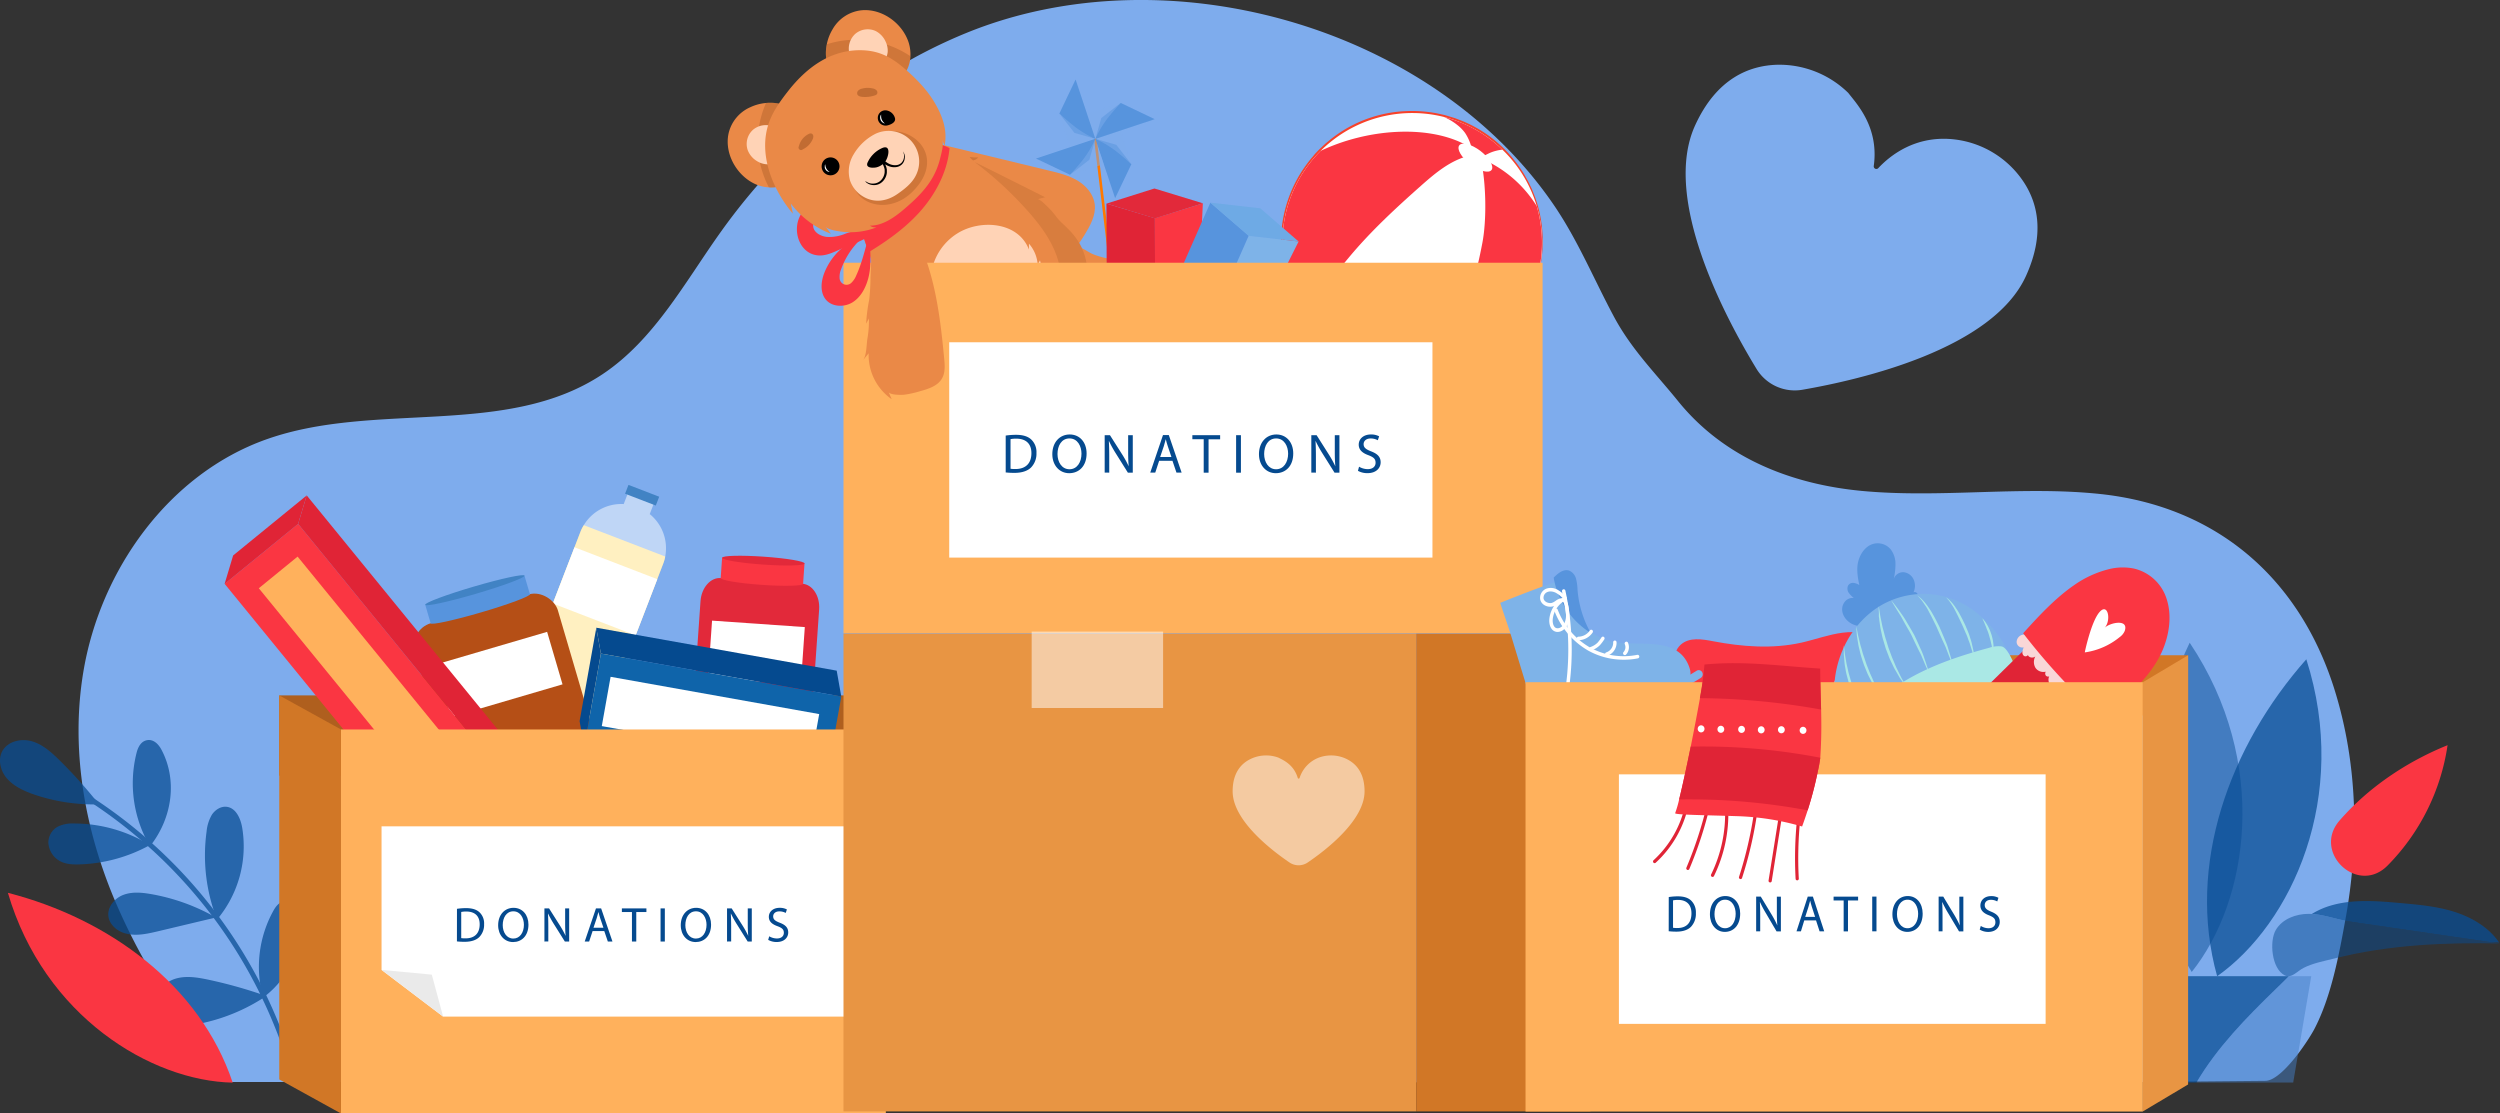 <svg xmlns="http://www.w3.org/2000/svg" xmlns:xlink="http://www.w3.org/1999/xlink" width="1080" height="481.03" viewBox="0 0 1080 481.03"><rect x="0" y="0" width="1080" height="481.03" fill="#333333" stroke="none"/><defs><filter id="luminosity-noclip" x="572.35" y="-5443.96" width="22.6" height="32766" filterUnits="userSpaceOnUse" color-interpolation-filters="sRGB"><feFlood flood-color="#fff" result="bg"/><feBlend in="SourceGraphic" in2="bg"/></filter><mask id="mask" x="572.35" y="-5443.96" width="22.6" height="32766" maskUnits="userSpaceOnUse"><g filter="url(#luminosity-noclip)"/></mask><linearGradient id="linear-gradient" x1="4581.72" y1="-202.28" x2="4576.69" y2="-168.91" gradientTransform="matrix(-0.97, 0.22, 0.22, 0.97, 5087.5, -763.39)" gradientUnits="userSpaceOnUse"><stop offset="0" stop-color="#fff"/><stop offset="1"/></linearGradient><filter id="luminosity-noclip-2" x="572.35" y="59" width="22.6" height="33.84" filterUnits="userSpaceOnUse" color-interpolation-filters="sRGB"><feFlood flood-color="#fff" result="bg"/><feBlend in="SourceGraphic" in2="bg"/></filter><mask id="mask-2" x="572.35" y="59" width="22.6" height="33.84" maskUnits="userSpaceOnUse"><g mask="url(#mask)" filter="url(#luminosity-noclip-2)"><path d="M592.69 87.47A36.63 36.63.0 0 1 580.44 62c-.32-7-7.07.0-7.8 3.29a16.58 16.58.0 0 0 .63 8.37 30.54 30.54.0 0 0 14.27 17.72 10.32 10.32.0 0 0 4.05 1.44C596.51 93.21 595.25 89.72 592.69 87.47z" fill="url(#linear-gradient)" style="mix-blend-mode: multiply"/></g></mask><linearGradient id="linear-gradient-2" x1="4581.72" y1="-202.28" x2="4576.69" y2="-168.91" gradientTransform="matrix(-0.97, 0.22, 0.22, 0.97, 5087.5, -763.39)" gradientUnits="userSpaceOnUse"><stop offset="0" stop-color="#fff"/><stop offset="1" stop-color="#fff"/></linearGradient></defs><g id="Слой_2" data-name="Слой 2"><g id="war75_359676844"><g id="war75_359676844-2" data-name="war75_359676844"><g><path d="M985.74 463.12c-2.53 2.27-5 3.8-7.15 3.8l-78.89.74H876l-328.61-.11h-83.05l-365.75-.14c-5.23.0-23.93-32.39-27.1-37.31a270.64 270.64.0 0 1-22.18-41.82C36.43 357.48 30.48 323.39 36 290.29c7.31-44.14 37-85.59 79.16-100.52 46.9-16.6 103.66-.53 145.09-28.08 22.41-14.9 35.61-39.79 51.26-61.69 26.8-37.5 63.4-68.44 106.09-85.82 85.9-35 200.39-3.36 253.56 74.24 10.38 15.15 17.37 32.13 26 48.26 7.66 14.33 17.89 24.38 27.81 36.65 19.65 24.29 48.52 35.81 79.2 38.73 34 3.23 68.48-2.21 102.49 1.28 51 5.23 87.08 36.63 102.07 85.27 9.77 31.72 10.45 65.64 4.57 98.17-2.81 15.52-6.2 34-13.65 48.06C997.64 448.54 991.61 457.84 985.74 463.12z" fill="#7eaced"/><g><path d="M1031.35 374a93.24 93.24.0 0 0 26-52.08c-17.81 7.2-34.25 18.32-46.64 32.53C998.74 368.17 1018.46 386.88 1031.35 374z" fill="#fa3642"/><path d="M946.82 419.89c24.65-30.81 33.79-90.51-.88-142.24C924.47 322.82 920.61 377.39 946.82 419.89z" fill="#084d94" opacity=".5"/><g opacity=".74"><path d="M957.81 421.73C990 399 1015.32 344.12 996.33 284.81 963.19 322.27 944.38 373.64 957.81 421.73z" fill="#084d94"/></g><path d="M948.86 467.66h41.8l7.8-45.93h-9.73c-1.85 1.86-3.75 3.73-5.71 5.64C970.38 439.69 957.76 452.53 948.86 467.66z" fill="#447fc6" opacity=".5"/><g opacity=".74"><path d="M936.85 421.73l7.8 45.93h4.21c8.9-15.13 21.52-28 34.16-40.29 2-1.91 3.86-3.78 5.71-5.64z" fill="#084d94"/></g><g opacity=".74"><path d="M998.71 394.83c5.51.34 11.35 2.55 16.85 3.35l21.48 3.14 39.6 5.78 3 .07c-4.47-6.52-11.67-10.79-19.2-13.21s-15.5-3.12-23.38-3.83c-10.07-.9-20.42-1.78-30.12 1.06A33.7 33.7.0 0 0 998.71 394.83z" fill="#084d94"/></g><path d="M987 421.35c2.92 1.5 5.33-1.79 8.12-3.21 4-2.06 9.07-3 13.4-4.09 23-5.86 47.87-7 71.53-6.46l-3.36-.49-39.6-5.78-21.48-3.14c-5.5-.8-11.34-3-16.85-3.35-.47.0-.93-.05-1.39-.05-5.53.0-11.43 2.19-14.24 7S981.28 418.44 987 421.35z" fill="#084d94" opacity=".5"/></g><path d="M875.22 119.22c-14.33 31.56-71 44.73-96.62 49.16a19.32 19.32.0 0 1-19.77-9c-13.56-22.24-40.92-73.53-26.59-105.1 9.35-20.59 23.65-26 35.61-26.31a42.59 42.59.0 0 1 30.62 12.19h0v0c3.63 4.73 13.31 14.74 11 31.53a1.13 1.13.0 0 0 1.95.94c5-5.34 16.17-14.49 33.26-12.36h0a41.64 41.64.0 0 1 29.47 18.23C880.3 87.76 883.47 101.06 875.22 119.22z" fill="#7eaced"/><g opacity=".74"><path d="M37.1 345.19c1.18.74 2.34 1.51 3.5 2.29A207.54 207.54.0 0 1 61 363c1 .83 1.94 1.67 2.9 2.52a208.41 208.41.0 0 1 27.52 29.86c.31.39.61.8.91 1.21a208.16 208.16.0 0 1 20.05 32.81c.32.65.64 1.3.95 2a211.72 211.72.0 0 1 12.35 32.32l2.18-.09A217.06 217.06.0 0 0 115 429.92q-1.31-2.71-2.69-5.39a210.62 210.62.0 0 0-17.64-28.37c-.8-1.08-1.61-2.16-2.43-3.22a210.3 210.3.0 0 0-26.5-28.61l-3-2.68A213.69 213.69.0 0 0 41 345.2c-.9-.6-1.81-1.19-2.73-1.78z" fill="#084d94"/><path d="M14.06 343a80.3 80.3.0 0 0 28.7 4.48A202.54 202.54.0 0 0 25.58 328.3c-3.44-3.37-7.17-6.72-11.79-8.06s-10.35-.06-12.72 4.13c-2.13 3.77-.88 8.76 2 12S10 341.54 14.06 343z" fill="#084d94"/><path d="M88.31 441.78A80.12 80.12.0 0 0 115 430.28a201.7 201.7.0 0 0-24.74-7c-4.7-1-9.64-1.87-14.27-.54s-8.78 5.46-8.56 10.27c.2 4.32 3.92 7.88 8.06 9.14S84.09 442.74 88.31 441.78z" fill="#084d94"/><path d="M69.7 323.78c-1.18-2.2-3.38-4.61-6.28-4-2.67.54-3.87 3.22-4.43 5.49a53.61 53.61.0 0 0 5.8 40.33C74.68 353.1 76.61 336.68 69.7 323.78z" fill="#084d94"/><path d="M128.26 394.48c-.52-2.27-1.92-5-4.68-5.16-2.53-.16-4.27 2-5.34 3.88a50.09 50.09.0 0 0-4.6 37.78C125.61 422.14 131.35 407.8 128.26 394.48z" fill="#084d94"/><path d="M31.76 355.75a62.69 62.69.0 0 1 33 9.32 67.24 67.24.0 0 1-30.82 8.36c-2.74.06-5.59-.07-8.17-1.51a9.61 9.61.0 0 1-4.87-7.87 7.87 7.87.0 0 1 3.79-6.79A13.91 13.91.0 0 1 31.76 355.75z" fill="#084d94"/><path d="M98 348.55c-2.56-.34-5.07 1.29-6.49 3.45a17.77 17.77.0 0 0-2.28 7.34 76.12 76.12.0 0 0 4.53 37.91 49.21 49.21.0 0 0 10.89-39.54C104 353.71 102 349.09 98 348.55z" fill="#084d94"/><path d="M46.83 395.85c-.52-4 2.64-7.81 6.43-9.25s8-1.05 12-.35a86.35 86.35.0 0 1 28 10.11l-25 5.95c-4.91 1.17-10.15 2.33-14.92.67C50.14 401.87 47.26 399.21 46.83 395.85z" fill="#084d94"/></g><path d="M100.53 467.7c-35.25-.72-81.46-28.61-97.12-82C46.7 396.8 86.37 425.39 100.53 467.7z" fill="#fa3642"/></g><g><g><path d="M476.47 59.75h1.14v64.47H476.47z" transform="translate(-7.56 57.47) rotate(-6.84)" fill="#ff7900"/><g><path d="M481.73 85.62 473.2 59.98 482.22 62.55 488.75 70.93 481.73 85.62z" fill="#5794dd"/><path d="M473.2 60a44.57 44.57.0 0 1 8.52 5 88.88 88.88.0 0 1 7 6l-5-15.86z" fill="#7eaced" opacity=".5"/><path d="M498.84 51.48 473.19 60.01 475.76 50.99 484.14 44.46 498.84 51.48z" fill="#5794dd"/><path d="M473.19 60a45.29 45.29.0 0 1 5-8.52 91 91 0 0 1 6-7l-15.85 5z" fill="#7eaced" opacity=".5"/><path d="M464.66 34.35 473.19 59.99 464.17 57.42 457.64 49.05 464.66 34.35z" fill="#5794dd"/><path d="M473.19 60a44.57 44.57.0 0 1-8.52-5 88.88 88.88.0 0 1-7-6l5 15.86z" fill="#7eaced" opacity=".5"/><path d="M447.55 68.49 473.2 59.96 470.63 68.98 462.25 75.51 447.55 68.49z" fill="#5794dd"/><path d="M473.2 60a45.29 45.29.0 0 1-5 8.52 91 91 0 0 1-6 7l14.58-4.6z" fill="#7eaced" opacity=".5"/></g></g><g><g><path d="M120.64 300.41h262.04v34.65H120.64z" fill="#af5f1e"/><g><path d="M341.19 329.47 306 327c-4.43-.31-7.69-5.3-7.29-11.14l3.91-56.14c.41-5.85 4.33-10.33 8.76-10l35.21 2.45c4.43.31 7.69 5.29 7.28 11.14l-3.91 56.14C349.54 325.29 345.62 329.78 341.19 329.47z" fill="#e2293a"/><path d="M325.07 228.73h8.79v35.68H325.07z" transform="translate(60.6 558.11) rotate(-86.02)" fill="#fa3642"/><path d="M314.34 261.88h24.91v40.17H314.34z" transform="translate(22.81 588.37) rotate(-86.02)" fill="#fff"/><path d="M347.57 243.43c-.07.94-8.09 1.15-17.92.46s-17.74-2-17.68-2.94 8.09-1.15 17.92-.47S347.63 242.48 347.57 243.43z" fill="#e2293a"/><path d="M347 252.2c-.07.94-8.09 1.15-17.92.46s-17.74-2-17.68-2.94 8.09-1.15 17.92-.47S347 251.25 347 252.2z" fill="#fa3642"/></g><g><path d="M286.45 243.64 258.57 316a8.58 8.58.0 0 1-11.08 4.92l-19.76-7.62a8.57 8.57.0 0 1-4.91-11.07l27.89-72.36a16.35 16.35.0 0 1 1.5-3l35.17 13.55A17.28 17.28.0 0 1 286.45 243.64z" fill="#ffe183"/><path d="M287.38 240.4a19 19 0 0 0-6.69-18.31l2.5-6.49-11.25-4.33-2.5 6.49a18.91 18.91.0 0 0-17.23 9.09 16.35 16.35.0 0 0-1.5 3l-27.89 72.36a8.57 8.57.0 0 0 4.91 11.07l19.76 7.62A8.58 8.58.0 0 0 258.57 316l27.88-72.36A17.28 17.28.0 0 0 287.38 240.4z" fill="#fff" opacity=".5"/><path d="M275.34 206.8h4.09v14.22H275.34z" transform="translate(-21.96 395.82) rotate(-68.92)" fill="#4183c4"/><path d="M248.36 236.27h26.04v38.32H248.36z" transform="translate(-70.96 407.48) rotate(-68.92)" fill="#fff"/></g><g><rect x="185.47" y="261.55" width="64.33" height="73.55" rx="10.07" transform="translate(-75.24 73.4) rotate(-16.37)" fill="#b54f16"/><path d="M183.99 254.79h44.68v8.34H183.99z" transform="translate(-64.61 68.62) rotate(-16.36)" fill="#5794dd"/><path d="M190.42 279.54h50.3v23.64H190.42z" transform="translate(-73.36 72.54) rotate(-16.36)" fill="#fff"/><path d="M226.59 248.67c.25.86-9.14 4.37-21 7.85s-21.64 5.6-21.89 4.74 9.14-4.38 21-7.86S226.33 247.81 226.59 248.67z" fill="#4183c4"/><path d="M228.94 256.67c.25.86-9.14 4.38-21 7.85s-21.64 5.6-21.89 4.74 9.14-4.37 21-7.85S228.68 255.81 228.94 256.67z" fill="#5794dd"/></g><g><path d="M153.66 217.46h40.99v193.74H153.66z" transform="translate(-159.51 180.9) rotate(-39.22)" fill="#fa3642"/><path d="M254.99 364.12 251.28 376.42 128.79 226.32 132.5 214.02 254.99 364.12z" fill="#e02436"/><path d="M132.48 214.04 100.72 239.95 97.03 252.24 128.79 226.32 132.48 214.04z" fill="#e02436"/><path d="M162.51 228.38h21.63V396.5H162.51z" transform="translate(-158.5 179.95) rotate(-39.22)" fill="#ffb15c"/></g><g><path d="M287.41 259.05h40.99v105.49H287.41z" transform="translate(-53.18 560.07) rotate(-79.87)" fill="#0f64aa"/><path d="M361.45 289.72 363.43 300.89 259.58 282.34 257.6 271.17 361.45 289.72z" fill="#054a8f"/><path d="M257.6 271.2 250.39 311.55 252.38 322.69 259.58 282.34 257.6 271.2z" fill="#054a8f"/><path d="M296.11 265.29h21.63v91.54H296.11z" transform="translate(-53.26 558.51) rotate(-79.87)" fill="#fff"/></g><g><path d="M147.3 315.13h235.38v165.9H147.3z" fill="#ffb15c"/><path d="M365.81 439.18H191.43L164.83 419V356.98H365.81V439.18z" fill="#fff"/><g><path d="M197.41 392.61a26.3 26.3.0 0 1 3.92-.3c2.66.0 4.55.62 5.8 1.79a6.55 6.55.0 0 1 2 5.13 7.58 7.58.0 0 1-2.06 5.57c-1.34 1.34-3.55 2.06-6.33 2.06a28.74 28.74.0 0 1-3.35-.17zm1.84 12.66a12.43 12.43.0 0 0 1.87.1c3.95.0 6.1-2.2 6.1-6.07.0-3.38-1.89-5.52-5.8-5.52a10.27 10.27.0 0 0-2.17.19z" fill="#054a8f"/><path d="M228.29 399.43c0 4.92-3 7.54-6.65 7.54s-6.44-2.93-6.44-7.27c0-4.54 2.83-7.52 6.65-7.52S228.29 395.18 228.29 399.43zm-11.11.23c0 3.06 1.66 5.8 4.57 5.8s4.58-2.7 4.58-5.95c0-2.84-1.48-5.82-4.56-5.82S217.18 396.52 217.18 399.66z" fill="#054a8f"/><path d="M235.19 406.73V392.42h2l4.59 7.24a41.53 41.53.0 0 1 2.57 4.65v0c-.17-1.91-.21-3.65-.21-5.88v-6h1.74v14.31h-1.87l-4.55-7.26a46.23 46.23.0 0 1-2.67-4.78h-.07c.11 1.81.15 3.53.15 5.91v6.11z" fill="#054a8f"/><path d="M256 402.23l-1.49 4.5h-1.91l4.86-14.31h2.23l4.89 14.31h-2l-1.53-4.5zm4.69-1.44-1.4-4.12c-.32-.94-.53-1.79-.74-2.62h-.05c-.21.85-.44 1.72-.72 2.59l-1.4 4.15z" fill="#054a8f"/><path d="M273 394h-4.35v-1.57h10.6V394h-4.38v12.74H273z" fill="#054a8f"/><path d="M287.21 392.42v14.31h-1.85V392.42z" fill="#054a8f"/><path d="M307.18 399.43c0 4.92-3 7.54-6.65 7.54s-6.44-2.93-6.44-7.27c0-4.54 2.83-7.52 6.65-7.52S307.18 395.18 307.18 399.43zm-11.11.23c0 3.06 1.65 5.8 4.56 5.8s4.59-2.7 4.59-5.95c0-2.84-1.48-5.82-4.56-5.82S296.07 396.52 296.07 399.66z" fill="#054a8f"/><path d="M314.08 406.73V392.42h2l4.59 7.24a41.53 41.53.0 0 1 2.57 4.65v0c-.17-1.91-.21-3.65-.21-5.88v-6h1.74v14.31H323l-4.55-7.26a44.44 44.44.0 0 1-2.67-4.78h-.07c.11 1.81.15 3.53.15 5.91v6.11z" fill="#054a8f"/><path d="M332.3 404.48a6.56 6.56.0 0 0 3.32.94c1.89.0 3-1 3-2.45s-.76-2.1-2.7-2.84c-2.33-.83-3.78-2-3.78-4.06.0-2.23 1.85-3.89 4.63-3.89a6.54 6.54.0 0 1 3.17.7l-.51 1.51a5.76 5.76.0 0 0-2.72-.68c-1.95.0-2.7 1.17-2.7 2.15.0 1.34.87 2 2.85 2.76 2.42.93 3.65 2.1 3.65 4.21s-1.63 4.12-5 4.12a7.37 7.37.0 0 1-3.65-.92z" fill="#054a8f"/></g><path d="M186.54 421.04 191.43 439.18 164.83 419 186.54 421.04z" fill="#eaeaea"/></g><path d="M120.64 466.31 147.3 481.02V315.13L120.64 300.41V466.31z" fill="#d17726"/></g><g><g><path d="M661.28 127.64l.3-.74c.19-.5.5-1.22.86-2.19a60.2 60.2.0 0 0 2.36-8.55 54.91 54.91.0 0 0 .93-13.71c0-.66.0-1.35-.11-2s-.17-1.36-.25-2.06c0-.35-.09-.7-.13-1a7.9 7.9.0 0 0-.16-1.07q-.21-1.06-.42-2.16l-.21-1.1c-.08-.37-.19-.73-.28-1.1l-.6-2.24-.15-.57-.18-.55c-.13-.37-.25-.75-.38-1.13l-.39-1.15A10.31 10.31.0 0 0 662 85.1l-.94-2.28-.24-.57-.27-.56c-.19-.38-.38-.76-.56-1.14-.71-1.54-1.63-3-2.49-4.54A60.88 60.88.0 0 0 651 67.39a56.93 56.93.0 0 0-8.6-7.54A58 58 0 0 0 632 54l-2.89-1.12c-.48-.17-1-.4-1.45-.53l-1.47-.43c-1-.28-2-.61-2.94-.84s-2.06-.46-3.09-.66L617.08 50l-3.14-.29c-1.05-.08-2.11-.07-3.17-.11-.26.0-.54.0-.78.0h-.8-1.62a55.06 55.06.0 0 0-24.52 7.07 53.5 53.5.0 0 0-5.45 3.48l-1.3 1c-.39.3-.83.68-1.25 1l-1.26 1c-.43.35-.79.73-1.19 1.09l-1.17 1.09-.29.27-.27.28-.57.59c-.37.39-.76.78-1.12 1.18l-1 1.2c-.72.78-1.35 1.65-2 2.48s-1.26 1.72-1.88 2.59a55 55 0 0 0-8.91 23.11A58.39 58.39.0 0 0 554.9 109a55.7 55.7.0 0 0 2 11.25c.13.45.26.9.38 1.34l.44 1.31.45 1.3c.16.43.33.85.49 1.27s.34.84.5 1.26.37.82.56 1.22.37.82.56 1.22l.28.61.3.58a55.16 55.16.0 0 0 5.42 8.56 57.13 57.13.0 0 0 12.87 12.21 56.52 56.52.0 0 0 12.2 6.32 60.43 60.43.0 0 0 8.54 2.42c1 .2 1.79.31 2.31.4l.79.14-.8-.11c-.52-.08-1.3-.17-2.32-.34a56 56 0 0 1-8.63-2.2 57.14 57.14.0 0 1-12.44-6.1 59.08 59.08.0 0 1-6.79-5.22l-1.68-1.56-1.63-1.68c-1.08-1.17-2.18-2.39-3.17-3.69a55.11 55.11.0 0 1-5.65-8.67 56.43 56.43.0 0 1-6.32-21.75 56.6 56.6.0 0 1 9.41-36c.63-.89 1.25-1.8 1.91-2.67s1.33-1.75 2.08-2.57L568 66.57c.37-.41.75-.79 1.12-1.19l.57-.59.3-.31.3-.28 1.22-1.15c.41-.37.8-.78 1.22-1.13L574 60.87c.44-.35.81-.69 1.29-1.06l1.33-1A56 56 0 0 1 607.53 48a57.83 57.83.0 0 1 13 .92c1 .21 2.06.45 3.09.67s2.06.6 3.09.89l1.53.46c.51.15 1 .37 1.46.55 1 .37 1.93.75 2.88 1.13a55.75 55.75.0 0 1 10.65 6.07 58.54 58.54.0 0 1 8.7 7.84 61.65 61.65.0 0 1 6.59 8.89c.86 1.57 1.78 3.07 2.47 4.66.19.38.37.77.56 1.16l.27.58.24.59c.31.79.63 1.57.93 2.34a55.22 55.22.0 0 1 3.42 17.65 56 56 0 0 1-1.23 13.8 57.21 57.21.0 0 1-2.61 8.52c-.38 1-.71 1.67-.92 2.16z" fill="#f74129"/><path d="M554 104.91A56 56 0 0 0 610.09 161c1.15.0 2.3.0 3.45-.1a56 56 0 0 0 35.54-96.21l-.76-.71A55.89 55.89.0 0 0 632.5 53.53a54.82 54.82.0 0 0-8.68-3 56.12 56.12.0 0 0-48.2 10.15 55.06 55.06.0 0 0-5.06 4.46A55.87 55.87.0 0 0 554 104.91z" fill="#fff"/><path d="M602.94 160.51a56.09 56.09.0 0 0 7.14.45c1.16.0 2.31.0 3.45-.1A56.09 56.09.0 0 0 663.84 89a52.3 52.3.0 0 0-22.48-19.87 6.86 6.86.0 0 0-4.82 3.42 20.72 20.72.0 0 0-1.65 5.54c-5.88 28.34-23.19 53-31.48 80.74C603.24 159.38 603.09 159.94 602.94 160.51z" fill="#fa3642"/><path d="M558.63 127.17A56.09 56.09.0 0 0 610.08 161c1.16.0 2.31.0 3.45-.1.85-.81 1.66-1.65 2.45-2.5 7-7.51 12.08-16.54 16.18-25.92 4.44-10.14 6.13-16.66 8.22-27.53C642.31 94.84 642 79 639.76 69c-9.68-5-19-4.29-28.58.91-4.43 2.4-8.25 5.76-12 9.09L585.69 90.82c-10.64 9.37-21.73 19.4-26.11 32.88C559.21 124.84 558.89 126 558.63 127.17z" fill="#fff"/><path d="M623.82 50.56a25.08 25.08.0 0 1 7.08 4.59 16.93 16.93.0 0 1 2 2.26A21 21 0 0 1 636 65.06c1.21 5.4 5.11 1.89 8.42.67a19.29 19.29.0 0 1 4.62-1.08l-.75-.71A56.33 56.33.0 0 0 632.5 53.52 55.46 55.46.0 0 0 623.82 50.56z" fill="#fa3642"/><path d="M554 104.91a55.81 55.81.0 0 0 11.08 33.46 127.52 127.52.0 0 1 17.36-26.81c9.44-11.42 20.37-21.52 31.46-31.35 6.18-5.47 12.76-11 20.79-12.92.48-2.85.06-4-2.51-5.24-16.36-8.15-41.75-6.32-61.65 3.12A55.87 55.87.0 0 0 554 104.91z" fill="#fa3642"/><path d="M630.41 62.78c-1.22 1.59.91 5.27 4.76 8.22s8 4 9.17 2.44-.91-5.27-4.76-8.21S631.63 61.19 630.41 62.78z" fill="#fff"/><g mask="url(#mask-2)"><path d="M592.69 87.47A36.63 36.63.0 0 1 580.44 62c-.32-7-7.07.0-7.8 3.29a16.58 16.58.0 0 0 .63 8.37 30.54 30.54.0 0 0 14.27 17.72 10.32 10.32.0 0 0 4.05 1.44C596.51 93.21 595.25 89.72 592.69 87.47z" opacity=".71" fill="url(#linear-gradient-2)"/></g></g><path d="M465 106.72c-3.69.19 1.4 8.32-1.15 11-4.43 4.68-9.12 9.9-9.61 16.33-.4 5.28-4.23 5.88-.53 9.67 2.08 2.13 4.7 3.15 6.86 5.07a63.08 63.08.0 0 0 9 6.26 6.73 6.73.0 0 1-2.77-3.55l7.17 5.58c2.22 1.72 4.74 3.54 7.53 3.26 4-.42 6.75-4.64 8.93-7.59a80.89 80.89.0 0 0 9.46-16.5c2.21-5.2 3.26-12.82-2.85-15.89a19.43 19.43.0 0 0-6.67-1.57l3.27-.49a82.93 82.93.0 0 0-15.73-5.22l3.86-1a33.94 33.94.0 0 1-9.47-2.22C470.09 109 467.35 106.6 465 106.72z" fill="#ea8947"/><path d="M510.55 128.58C511.9 105.46 485 106 475.5 127.5a31 31 0 0 0-2.63 17.07c.87 5.3 3.67 9.67 7.76 11.64 5.72 2.77 13.65.52 19.62-5.17A35.31 35.31.0 0 0 510.55 128.58z" fill="#ea8947"/><ellipse cx="493.9" cy="135.78" rx="16.8" ry="11.05" transform="translate(120 485.87) rotate(-58.49)" fill="#ffd3b6"/><path d="M411.2 157.12c.19-3.69 8.32 1.41 11-1.13 4.69-4.43 9.92-9.1 16.35-9.58 5.28-.4 5.89-4.23 9.67-.52 2.13 2.09 3.14 4.71 5.07 6.86a65.16 65.16.0 0 1 6.24 9A6.75 6.75.0 0 0 456 159l5.57 7.18c1.72 2.22 3.54 4.75 3.24 7.54-.42 4-4.64 6.74-7.59 8.92A81.65 81.65.0 0 1 440.68 192c-5.2 2.2-12.82 3.23-15.89-2.88a19.65 19.65.0 0 1-1.56-6.67c-.16 1.09-.33 2.18-.49 3.27a83.92 83.92.0 0 1-5.2-15.74c-.35 1.29-.7 2.57-1.06 3.86a33.57 33.57.0 0 0-2.2-9.47C413.44 162.25 411.07 159.5 411.2 157.12z" fill="#ea8947"/><path d="M440.49 198.91c-20.65 1.18-20.1-22.85-.91-31.31a27.71 27.71.0 0 1 15.25-2.32c4.74.78 8.63 3.3 10.39 6.94 2.47 5.12.44 12.21-4.65 17.53A31.46 31.46.0 0 1 440.49 198.91z" fill="#ea8947"/><path d="M396 63.61c2.23-2.75 6.52-2.18 10-1.34l47.3 11.46c4.21 1 8.49 2.07 12.21 4.3s6.86 5.84 7.41 10.14c.62 4.82-2 9.39-4.54 13.54-2 3.25-4.34 6.78-8 7.64-2.83.66-5.74-.42-8.43-1.5C432.09 1e2 411.59 91 398.23 74.39 395.74 71.29 393.54 66.71 396 63.61z" fill="#ea8947"/><path d="M466.63 105.7c6.32 11.57 2.41 26.59-5.94 36.8a68.36 68.36.0 0 1-27.11 20.34c-4.42 1.8-8.85 1.72-13.4 1.29l-2.33-.23c-4-.43-10.42-2.94-12.22-7 .37.82.73 1.65 1.1 2.47a53.12 53.12.0 0 1-19.54-22.84 6.85 6.85.0 0 0 .56 3.68c-2.82-5-6.28-10.79-7.73-16.41-1.3-5-3-9.91-4.74-14.84-1.11-3.08-2.16-6.16-3.16-9.28-2.41-7.49-1.83-14.41 1.22-20.43A33.19 33.19.0 0 1 384.57 67a34.94 34.94.0 0 1 7.77-4.08A21.72 21.72.0 0 1 402 61.54c3.92.39 6.55 2 9.8 3.87a20.63 20.63.0 0 0 7 2.38 20.41 20.41.0 0 0 3.74.21 3.57 3.57.0 0 1-2.27 1.3 2.92 2.92.0 0 1-.51.0l1.3.66q15.18 7.59 30.36 15.21l-3.29.85c1.07-.27 4.75 3.7 5.5 4.44 1.72 1.72 3 3.91 4.75 5.55C461.69 99.05 464.44 101.68 466.63 105.7z" fill="#ea8947"/><path d="M466.63 105.7c6.32 11.57 2.41 26.59-5.94 36.8a68.36 68.36.0 0 1-27.11 20.34c-4.42 1.8-8.85 1.72-13.4 1.29 10.34-2.08 20.13-7 27.27-14.71 9-9.67 13.26-23.88 9.74-36.59-2.31-8.33-7.66-15.49-13.42-21.94a156.84 156.84.0 0 0-20.63-19.28c-.68-.52-1.37-1.06-2-1.61q15.18 7.59 30.36 15.21l-3.29.85c1.07-.27 4.75 3.7 5.5 4.44 1.72 1.72 3 3.91 4.75 5.55C461.69 99.05 464.44 101.68 466.63 105.7z" fill="#a55926" opacity=".26"/><path d="M447 109.16a15.52 15.52.0 0 1 1.28 5.19c.34-.64.69-1.27 1-1.9.62 2.91 1.8 5.71 1.87 8.68.17 7.5-3.41 15.72-8.62 21.07.34-1 .69-2 1-2.94-.48 1.26-3.1 2.75-4.18 3.4a24.62 24.62.0 0 1-11 3.55 25.31 25.31.0 0 1-5.77-.27 18.46 18.46.0 0 1-2.56-.53c-.71-.23-1.56-1.24-2.14-1.35a3.11 3.11.0 0 0 2.21-.4c-4.24-1.36-8.67-2.84-11.71-6.09l1.75-1.14a5.61 5.61.0 0 1-3.18-.91c-2.72-1.77-3.85-6-4.45-9a24.6 24.6.0 0 1 11.28-25.81c9.77-6 26.07-5 30.72 7.09.0-.85.0-1.7.0-2.54A15.46 15.46.0 0 1 447 109.16z" fill="#ffd3b6"/><ellipse cx="446.95" cy="184.05" rx="15.01" ry="9.87" transform="translate(-30.41 259.98) rotate(-31.42)" fill="#ffd3b6"/><g><path d="M518.28 116.7 499 124.6 498.9 94.28 519.63 87.82 518.28 116.7z" fill="#fa3642"/><path d="M477.99 87.96 498.9 94.28 499 124.6 478.08 116.23 477.99 87.96z" fill="#e02436"/><path d="M519.63 87.82 498.71 81.43 477.99 87.96 498.9 94.35 519.63 87.82z" fill="#e2293a"/></g><g><path d="M548.03 130.18 527.21 129.56 539.44 101.81 561 104.33 548.03 130.18z" fill="#7eb3e8"/><path d="M522.88 87.54 539.44 101.81 527.21 129.56 511.49 113.42 522.88 87.54z" fill="#5794dd"/><path d="M560.99 104.33 544.47 89.99 522.88 87.54 539.4 101.88 560.99 104.33z" fill="#6eaae5"/></g><path d="M420.32 69.3a14.94 14.94.0 0 1-1.47-1.51 20.41 20.41.0 0 0 3.74.21A3.57 3.57.0 0 1 420.32 69.3z" fill="#a55926" opacity=".39"/><g><path d="M364.39 113.5H666.4v160.07H364.39z" fill="#ffb15c"/><path d="M410.07 147.86h208.75v93.02H410.07z" fill="#fff"/><g><path d="M434.46 188.17a30.43 30.43.0 0 1 4.45-.33c3 0 5.14.69 6.56 2a7.45 7.45.0 0 1 2.28 5.81 8.54 8.54.0 0 1-2.33 6.3c-1.51 1.51-4 2.33-7.16 2.33a33.93 33.93.0 0 1-3.8-.19zm2.09 14.33a12.82 12.82.0 0 0 2.12.12c4.47.0 6.9-2.5 6.9-6.88.0-3.82-2.14-6.24-6.56-6.24a12.07 12.07.0 0 0-2.46.21z" fill="#054a8f"/><path d="M469.41 195.89c0 5.58-3.39 8.53-7.52 8.53s-7.29-3.32-7.29-8.22c0-5.14 3.2-8.51 7.53-8.51S469.41 191.08 469.41 195.89zm-12.57.26c0 3.46 1.87 6.57 5.17 6.57s5.19-3.06 5.19-6.74c0-3.22-1.68-6.58-5.17-6.58S456.84 192.6 456.84 196.15z" fill="#054a8f"/><path d="M477.22 204.16V188h2.28l5.2 8.19a44.63 44.63.0 0 1 2.9 5.27v0c-.19-2.16-.24-4.13-.24-6.65V188h2v16.2h-2.11l-5.15-8.22a51.16 51.16.0 0 1-3-5.41h-.08c.12 2 .17 4 .17 6.68v6.93z" fill="#054a8f"/><path d="M500.75 199.06l-1.68 5.1h-2.16l5.5-16.2h2.52l5.53 16.2h-2.23l-1.73-5.1zm5.31-1.63-1.58-4.67c-.36-1-.6-2-.84-2.95h-.05c-.24 1-.51 1.94-.82 2.93l-1.59 4.69z" fill="#054a8f"/><path d="M520 189.74H515.1V188h12v1.78h-5v14.42H520z" fill="#054a8f"/><path d="M536.08 188v16.2H534V188z" fill="#054a8f"/><path d="M558.68 195.89c0 5.58-3.39 8.53-7.53 8.53s-7.28-3.32-7.28-8.22c0-5.14 3.2-8.51 7.52-8.51S558.68 191.08 558.68 195.89zm-12.57.26c0 3.46 1.87 6.57 5.16 6.57s5.2-3.06 5.2-6.74c0-3.22-1.69-6.58-5.17-6.58S546.11 192.6 546.11 196.15z" fill="#054a8f"/><path d="M566.49 204.16V188h2.28l5.19 8.19a44.81 44.81.0 0 1 2.91 5.27v0c-.19-2.16-.24-4.13-.24-6.65V188h2v16.2h-2.11l-5.15-8.22a53.16 53.16.0 0 1-3-5.41h-.07c.12 2 .17 4 .17 6.68v6.93z" fill="#054a8f"/><path d="M587.11 201.61a7.4 7.4.0 0 0 3.75 1.06c2.14.0 3.39-1.13 3.39-2.77s-.87-2.38-3-3.22c-2.65-.94-4.28-2.31-4.28-4.59.0-2.52 2.09-4.4 5.24-4.4a7.32 7.32.0 0 1 3.58.8l-.58 1.7a6.39 6.39.0 0 0-3.07-.77c-2.21.0-3.06 1.32-3.06 2.43.0 1.52 1 2.26 3.23 3.13 2.74 1.05 4.13 2.38 4.13 4.75s-1.85 4.67-5.67 4.67a8.35 8.35.0 0 1-4.14-1z" fill="#054a8f"/></g></g><path d="M381.14 88.91c-3.27 1.36-3.92 5.63-4.09 9.18q-.53 10.81-1 21.64a88.41 88.41.0 0 1-.57 9.79 73 73 0 0 0-1.31 10.32l1.2-2.27a44.4 44.4.0 0 1-.69 8.94c-.34 2.34-.33 7.23-1.87 9.11l2.45-3a23.25 23.25.0 0 0 9.95 19.84l-1.35-3.13c.58 1.36 5.52 1.31 6.68 1.2a42.16 42.16.0 0 0 6.82-1.5c3.67-1 7.73-2.26 9.6-5.57 1.43-2.53 1.21-5.62.93-8.51-2-21.24-4.8-43.42-17-60.93C388.59 90.78 384.81 87.38 381.14 88.91z" fill="#ea8947"/><g><path d="M349.47 56.61c1 4.3.0 8.87-1.73 13-1.5 3.53-3.6 7-6.79 9.08a14.29 14.29.0 0 1-8.79 2.26 16.55 16.55.0 0 1-6.61-1.77c-7.57-3.86-12.6-13-10.83-21.43a16.37 16.37.0 0 1 9.45-11.45 20.06 20.06.0 0 1 6.74-1.81 19.1 19.1.0 0 1 8.44 1.09A16.21 16.21.0 0 1 349.47 56.61z" fill="#ea8947"/><path d="M349.47 56.61c1 4.3.0 8.87-1.73 13-1.5 3.53-3.6 7-6.79 9.08a14.29 14.29.0 0 1-8.79 2.26 42.08 42.08.0 0 1-1.25-36.46 19.1 19.1.0 0 1 8.44 1.09A16.21 16.21.0 0 1 349.47 56.61z" fill="#a55926" opacity=".39"/><path d="M339.31 62a8.54 8.54.0 0 1-2 6.31 7.72 7.72.0 0 1-6 2.67A8.92 8.92.0 0 1 327 69.59 9.44 9.44.0 0 1 323 64.82a8.23 8.23.0 0 1 2.19-8.66A8.56 8.56.0 0 1 334 54.67 8.94 8.94.0 0 1 339.31 62z" fill="#ffd3b6"/><path d="M367.27 38.88c4.18 1.48 8.82.94 13.07-.33 3.67-1.11 7.3-2.83 9.76-5.77a14.29 14.29.0 0 0 3.19-8.5 16.57 16.57.0 0 0-1.05-6.76c-3-7.94-11.53-13.92-20.15-13.07a16.35 16.35.0 0 0-12.39 8.16 20 20 0 0 0-2.52 6.51 19.05 19.05.0 0 0 .17 8.5A16.23 16.23.0 0 0 367.27 38.88z" fill="#ea8947"/><path d="M367.27 38.88c4.18 1.48 8.82.94 13.07-.33 3.67-1.11 7.3-2.83 9.76-5.77a14.29 14.29.0 0 0 3.19-8.5 42 42 0 0 0-36.11-5.16 19.05 19.05.0 0 0 .17 8.5A16.23 16.23.0 0 0 367.27 38.88z" fill="#a55926" opacity=".39"/><path d="M373.7 29.35a8.55 8.55.0 0 0 6.49-1.29 7.74 7.74.0 0 0 3.3-5.69A9 9 0 0 0 382.6 18a9.5 9.5.0 0 0-4.3-4.59 8.26 8.26.0 0 0-8.86 1.26A8.56 8.56.0 0 0 367 23.29 8.94 8.94.0 0 0 373.7 29.35z" fill="#ffd3b6"/><path d="M350.21 87.26a41.26 41.26.0 0 1 3.38-2.81 5.65 5.65.0 0 1 4.78-.72 16.83 16.83.0 0 1 4.49 2.14c4.06 2.43 8.86 4.47 11.62 8.33a45.47 45.47.0 0 0-7.7-3.79 15.17 15.17.0 0 0-8.45-.65c-3.39.83-6.46 3.51-7 7.1-.45 3.19 2.82 5.12 5.76 5.48a17.8 17.8.0 0 0 8.08-1.38c3-1.07 6.2-1.76 9.13-3a6.94 6.94.0 0 1 5.59-.15c-3.21 5.18-10.75 7.17-16 9.48-3 1.3-6.16 3-9.46 3.08-7.94.12-11.75-8.56-9.55-15.32A18.59 18.59.0 0 1 350.21 87.26z" fill="#fa3642"/><path d="M410.2 64c-.9 10.14-6 19.89-12.87 27.55-6.29 7-14 12.49-22.06 17.39q-1.65-4.6-3.15-9.28c-2.41-7.49-1.83-14.4 1.21-20.43 5.76-5.91 12.32-11.09 18.83-16.2l.18-.14A21.84 21.84.0 0 1 402 61.53 24.58 24.58.0 0 1 410.2 64z" fill="#fa3642"/><path d="M403.84 44.47c3.34 5.67 5.57 11.93 4.21 18.55l-1-2.55c.75 2-.41 5.89-.88 7.86a32.06 32.06.0 0 1-3.09 8c-3.05 5.54-7.67 9.91-12.46 14-4.08 3.47-9.24 7.21-14.83 7.15a4.31 4.31.0 0 0 2.9.74 31.51 31.51.0 0 1-14 2c-1.89-.23-6.89-.76-8.14-2.37L359 101a39.28 39.28.0 0 1-17.38-13.09c.31 1.47.61 3 .92 4.43-8.84-10.49-15.2-26-10.28-39.53 1.79-4.93 4.91-9.26 8.15-13.4 7.7-9.85 17.84-17.67 31-17.72 7.85.0 13.18 2.69 19 7.63C395.54 33.7 400.4 38.61 403.84 44.47z" fill="#ea8947"/><path d="M379.93 57.77a19.73 19.73.0 0 0-9.24 8.86c-2.75 5-3.76 11.49-.69 16.3 2.8 4.38 8.43 6.17 13.42 5.44 5.89-.85 10.39-4.36 13.86-9.17 3.81-5.29 4.64-11.84.31-17.09A15.69 15.69.0 0 0 379.93 57.77z" fill="#a55926" opacity=".39"/><path d="M387.78 83.75c3-2.09 6-4.43 7.71-7.65a13.25 13.25.0 0 0-17.28-18.3 23 23 0 0 0-9.44 8.89 14.22 14.22.0 0 0-1.59 11.18 12.82 12.82.0 0 0 5.41 6.86C377.58 87.89 383.18 87 387.78 83.75z" fill="#ffd3b6"/><path d="M355.84 69.37a3.87 3.87.0 1 1-.38 4.46A4 4 0 0 1 355.84 69.37z"/><path d="M380.37 48.42a3.26 3.26.0 0 1 2.94-.65 4.58 4.58.0 0 1 3.33 3.31c.4 1.79-1.81 2.73-3.15 3.07a3.49 3.49.0 0 1-2.21-.14A3.31 3.31.0 0 1 380.37 48.42z"/><path d="M374.62 71.34a1.92 1.92.0 0 1 .23-1.23A12.42 12.42.0 0 1 381 64c4.11-1.84 2.87 3.87 1.45 5.76a6.83 6.83.0 0 1-3.88 2.55C377.56 72.51 375 72.7 374.62 71.34z"/><path d="M373.82 78.18l.32.23a3.05 3.05.0 0 0 .4.27l.57.28.75.24a5.94 5.94.0 0 0 .9.12h.51l.52-.06a2.56 2.56.0 0 0 .54-.1 3.5 3.5.0 0 0 .55-.17l.53-.23.56-.35c.17-.13.31-.27.47-.4s.3-.32.45-.47a5.61 5.61.0 0 0 1.18-2.48 4.19 4.19.0 0 0 .1-.71v-.23h0V74v-.4-.4a1.62 1.62.0 0 0-.09-.35 5.91 5.91.0 0 0-.19-.69l-.29-.71c-.12-.22-.25-.44-.38-.66l-.1-.17L381 70.6v0l-.27-.31c-.19-.21-.38-.43-.56-.67a2.77 2.77.0 0 1-.5-.9.84.84.0 0 1 0-.47.75.75.0 0 1 .19-.34l.14-.11h.08v0h.1.05.14.22.13a1 1 0 0 1 .33.24 1.33 1.33.0 0 1 .19.24l.11.17.24.34a6.19 6.19.0 0 0 .47.55 7.48 7.48.0 0 0 2.49 1.62 5.66 5.66.0 0 0 2.72.37 3.63 3.63.0 0 0 2.16-1 4.15 4.15.0 0 0 1-1.85c0-.16.06-.32.09-.46s0-.3.0-.44a3.26 3.26.0 0 0 0-.78 3.73 3.73.0 0 0-.32-1.06l-.16-.36.22.33a3.54 3.54.0 0 1 .47 1 3.75 3.75.0 0 1 .15.82c0 .15.0.31.0.47l-.05.51a4.15 4.15.0 0 1-.29 1.11 3.34 3.34.0 0 1-.28.57c-.12.17-.2.31-.36.52a4.2 4.2.0 0 1-2.5 1.44 6.21 6.21.0 0 1-3.18-.27 7.33 7.33.0 0 1-3.52-2.47l-.23-.34-.12-.18s0-.07-.07-.08.0.0.0.0h0a.25.25.0 0 0 .12.0h0v0h.08.05l.06-.06a.24.24.0 0 0 .08-.15c0-.07.0-.11.0-.07a2.19 2.19.0 0 0 .33.53c.15.21.32.41.5.62l.27.32.09.1.08.11.11.19c.15.26.3.51.44.78l.33.82a6.09 6.09.0 0 1 .22.89 2.57 2.57.0 0 1 .08.44v.4.65.22a5.89 5.89.0 0 1-.14.84 6.19 6.19.0 0 1-1.52 2.81 5.48 5.48.0 0 1-.56.52c-.2.15-.41.32-.61.44l-.59.31c-.25.11-.44.16-.66.24a5.21 5.21.0 0 1-2.36.13 5 5 0 0 1-1-.24l-.75-.34-.55-.38a2.38 2.38.0 0 1-.36-.32z"/><path d="M345.12 63.17a8 8 0 0 1 4.23-5.29 1.75 1.75.0 0 1 1.13-.22 1.25 1.25.0 0 1 .86 1.11 2.84 2.84.0 0 1-.31 1.45 8.58 8.58.0 0 1-4.22 4.3 1.09 1.09.0 0 1-1.69-1.35z" fill="#c16c33"/><path d="M377 38.2a3.06 3.06.0 0 1 1.64.8 1.35 1.35.0 0 1 .18 1.69 1.9 1.9.0 0 1-.92.53 13 13 0 0 1-5.54.61c-.8-.09-1.72-.35-2-1.1a1.57 1.57.0 0 1 .44-1.64 3.53 3.53.0 0 1 1.6-.81A9.59 9.59.0 0 1 377 38.2z" fill="#c16c33"/><path d="M358.4 74.27h-.19a1.74 1.74.0 0 1-.48-.12l-.31-.15a1.36 1.36.0 0 1-.32-.23 1.14 1.14.0 0 1-.29-.29l-.27-.37-.15-.37a1.18 1.18.0 0 1-.09-.4 1.36 1.36.0 0 1 0-.39 3.39 3.39.0 0 1 0-.35 1.82 1.82.0 0 1 .15-.48.83.83.0 0 1 .09-.16s0 .07.0.18a3.28 3.28.0 0 0 .05.47 2.27 2.27.0 0 1 .06.3c0 .1.07.19.09.3a1.84 1.84.0 0 0 .12.32l.17.36.18.27a2.78 2.78.0 0 0 .21.27 2.61 2.61.0 0 0 .22.24l.21.2a4.78 4.78.0 0 0 .38.3A1.22 1.22.0 0 1 358.4 74.27z" fill="#fff"/><path d="M382.26 53.3h-.2l-.22-.07a.71.71.0 0 1-.28-.13l-.33-.21a1.64 1.64.0 0 1-.3-.29 1.4 1.4.0 0 1-.28-.36c-.08-.15-.15-.25-.24-.44l-.12-.42a1.64 1.64.0 0 1-.05-.45 1.23 1.23.0 0 1 0-.43 3 3 0 0 1 .08-.37 1 1 0 0 1 .11-.3l.11-.21.11-.17v.21a2.59 2.59.0 0 0 0 .51c0 .11.0.22.0.34a2 2 0 0 0 .06.34 2 2 0 0 0 .08.38c0 .14.09.27.13.41a2.5 2.5.0 0 1 .17.33 2.23 2.23.0 0 0 .2.33c.08.09.13.22.21.29s.15.17.22.25a1.39 1.39.0 0 0 .21.21l.17.15z" fill="#fff"/><path d="M369.9 119a9 9 0 0 1-1.94 3 3 3 0 0 1-5.26-2 8.18 8.18.0 0 1 .61-3.54 33.56 33.56.0 0 1 10.3-14.7 27.4 27.4.0 0 0-17.5 16.12c-1.49 3.84-1.92 8.61.79 11.7s7.92 3.22 11.44 1 5.61-6.18 6.71-10.2c1.62-6 .89-12.6.46-18.78C373.74 107.34 372.46 113.46 369.9 119z" fill="#fa3642"/></g></g><g><path d="M364.39 273.72h247.42v206.41H364.39z" fill="#e89543"/><path d="M611.81 273.72h75.25v206.41H611.81z" fill="#d17726"/><path d="M445.68 272.85h56.78v33.01H445.68z" fill="#fff" opacity=".51"/></g><g><path d="M689.91 283.07h255.35v26.02H689.91z" fill="#d17726"/><path d="M764.55 304.55c-7.06.8-14.22 1.59-21.21.34s-13.92-4.81-17.79-11.05c-2.9-4.68-3.51-11.67.52-15.32 3.68-3.34 9.22-2.42 14-1.5 12.58 2.4 25.6 3.4 38.11.61 6-1.34 11.82-3.55 17.91-4.31s12.72.12 17.4 4.27 6.46 12.2 2.6 17.2c-3.16 4.07-8.67 4.93-13.64 5.49z" fill="#fa3642"/><g><path d="M800.34 330.79a7.74 7.74.0 0 1 .46-6.77 20.18 20.18.0 0 1 4.47-5.23c16.31-15 35.59-27 56.83-31.61a13.65 13.65.0 0 1 5.64-.35c1.85.39 3.84 3.55 4.32 5.47s-1.58 5.41-4 7.35c-5.27 4.21-11.48 9.37-17.23 12.84-11.83 7.14-19.11 12-31.76 17.44-2.64 1.13-8.56 4-11.39 4.33S801.62 333.46 800.34 330.79z" fill="#7dc9c3"/><path d="M808.54 270.55c-2.64.16-5.38.28-7.91-.76s-4.8-3.6-4.82-6.5a5.25 5.25.0 0 1 1.49-3.73 4.4 4.4.0 0 1 3.56-1.23 10.9 10.9.0 0 1-2.29-2.36 3.25 3.25.0 0 1-.2-3 2.4 2.4.0 0 1 2.27-1.17 5.86 5.86.0 0 1 2.58.94c-.69-3.3-1.28-6.91-.48-10.1s2.73-6.07 5.51-7.33a7.31 7.31.0 0 1 8.52 2 10.35 10.35.0 0 1 2.08 6.23 29.4 29.4.0 0 1-.75 6.56 4.28 4.28.0 0 1 4.16-2.91 5.3 5.3.0 0 1 4.38 3.07 6.61 6.61.0 0 1 0 5.6 1.38 1.38.0 0 1 1.83 1 2.87 2.87.0 0 1-.61 2.48 7 7 0 0 1-2 1.51C820.14 264.27 815.2 270.17 808.54 270.55z" fill="#5794dd"/><path d="M869.14 288.15c-3.08 2-7 1.14-10.67.66a50.94 50.94.0 0 0-30.61 5.49A54.47 54.47.0 0 0 805.58 317c-1.36 2.58-2.57 5.48-2.17 8.52a4.41 4.41.0 0 1 0 2c-.66 1.8-4-1-4.79-1.8a21 21 0 0 1-4.21-7.52 47.42 47.42.0 0 1-1.89-11.72c0-.79-.09-1.58-.12-2.37a67.88 67.88.0 0 1 .26-10.68c1.61-14 9.72-26.46 21.12-32.57a36.62 36.62.0 0 1 26-3.2c7.31 1.8 13.39 5.77 18.67 11.2h0a60 60 0 0 1 4.38 5.06A32.18 32.18.0 0 1 869.14 288.15z" fill="#7eb3e8"/><path d="M801.15 319.23s-.25-.34-.67-1c-.21-.3-.47-.67-.76-1.1a13.28 13.28.0 0 1-.92-1.46l-1-1.8c-.37-.64-.67-1.34-1-2.06s-.71-1.47-1-2.26-.6-1.57-.9-2.37l-.75-2.43c-.26-.8-.41-1.61-.6-2.39s-.37-1.52-.46-2.25-.21-1.4-.3-2c-.21-1.26-.19-2.33-.26-3.07s0-1.16.0-1.16.11.41.27 1.13.35 1.76.68 3c.15.61.31 1.27.49 2s.41 1.43.6 2.19c.4 1.52 1 3.1 1.45 4.69s1.12 3.16 1.74 4.6c.31.72.55 1.44.86 2.09s.57 1.28.83 1.85c.48 1.16 1 2.1 1.3 2.77S801.15 319.23 801.15 319.23z" fill="#aae8e5"/><path d="M806.21 309.78l-.83-1.15-.93-1.34-.57-.82c-.19-.3-.36-.63-.55-1-.38-.68-.8-1.42-1.23-2.2s-.81-1.64-1.23-2.52S8e2 299 799.71 298l-1-2.92-.81-3a27 27 0 0 1-.63-2.93c-.16-1-.36-1.88-.43-2.77s-.16-1.73-.23-2.5c0-.39-.07-.76-.1-1.11v-1c0-.63.0-1.18.0-1.63.0-.9.0-1.42.0-1.42l.19 1.41c.06.44.12 1 .2 1.61s.16 1.32.3 2.08l.42 2.44c.14.87.41 1.76.6 2.69s.41 1.9.7 2.87.56 1.94.83 2.92.67 1.93 1 2.88.7 1.87 1 2.76.66 1.77 1.05 2.55l1 2.24c.62 1.41 1.29 2.53 1.69 3.33S806.21 309.78 806.21 309.78z" fill="#aae8e5"/><path d="M823.32 296.61l-.93-1.3-1-1.5-.65-.93c-.21-.33-.41-.7-.63-1.08l-1.41-2.45c-.53-.86-.94-1.83-1.42-2.82s-1-2-1.37-3.08l-1.25-3.25-1-3.34a29 29 0 0 1-.82-3.27c-.23-1.07-.48-2.1-.62-3.09s-.26-1.94-.38-2.8c0-.44-.11-.85-.16-1.25s0-.77.0-1.13c0-.71-.06-1.32-.08-1.83.0-1 0-1.6.0-1.6l.27 1.58c.08.5.17 1.11.28 1.8s.24 1.48.43 2.33.36 1.77.56 2.74.52 2 .77 3 .54 2.13.9 3.2l1 3.28c.4 1.08.8 2.15 1.19 3.22s.84 2.08 1.26 3.07.79 2 1.25 2.86l1.22 2.5c.73 1.57 1.5 2.81 2 3.72z" fill="#aae8e5"/><path d="M833.53 291.24l-.66-1.41c-.39-.91-1-2.19-1.65-3.76l-1.06-2.53c-.35-.91-.89-1.78-1.33-2.74-.94-1.88-1.91-3.91-2.87-5.94s-2.21-3.92-3.2-5.78c-.53-.91-1-1.86-1.47-2.67l-1.45-2.31c-.91-1.43-1.6-2.66-2.12-3.51l-.78-1.35 1 1.22c.59.8 1.48 1.9 2.47 3.28L822 266a30.5 30.5.0 0 1 1.63 2.6c1.09 1.83 2.23 3.79 3.35 5.77 1 2.07 1.92 4.13 2.78 6.08a26.29 26.29.0 0 1 1.18 2.83c.32.92.61 1.79.89 2.59.55 1.61.95 3 1.26 3.91z" fill="#aae8e5"/><path d="M813.59 302.23l-.88-1.18-1-1.36a15.27 15.27.0 0 1-1.22-1.83l-1.35-2.23c-.49-.79-.9-1.68-1.36-2.58s-.95-1.82-1.33-2.81l-1.22-3c-.34-1-.68-2-1-3.05a29.91 29.91.0 0 1-.82-3c-.24-1-.5-1.93-.64-2.84l-.42-2.58q-.09-.59-.18-1.14l-.08-1c-.05-.65-.09-1.22-.12-1.69l-.09-1.47.31 1.44c.09.46.2 1 .32 1.66s.27 1.35.47 2.13.39 1.61.6 2.5.54 1.8.79 2.76.55 1.95.91 2.93l1 3 1.16 2.94c.37 1 .81 1.91 1.22 2.82s.76 1.81 1.19 2.61l1.17 2.29c.69 1.44 1.41 2.58 1.85 3.4z" fill="#aae8e5"/><path d="M843.77 287.74l-.58-1.37c-.35-.88-.89-2.12-1.46-3.64l-.93-2.45c-.3-.88-.76-1.74-1.17-2.66-.85-1.83-1.71-3.79-2.58-5.75-.41-1-.92-2-1.37-2.91s-.92-1.89-1.38-2.78-.93-1.75-1.35-2.57-.88-1.56-1.35-2.21-.84-1.29-1.26-1.79a13.16 13.16.0 0 0-1.06-1.32l-1-1.1 1.16.94a16.57 16.57.0 0 1 1.23 1.2 15.37 15.37.0 0 1 1.45 1.7c.53.63 1 1.39 1.54 2.15s1 1.62 1.52 2.52 1 1.81 1.48 2.77 1 1.9 1.42 2.91c.86 2 1.72 4 2.49 5.89a21 21 0 0 1 1 2.75c.27.89.52 1.73.76 2.5.47 1.55.8 2.87 1.06 3.78S843.77 287.74 843.77 287.74z" fill="#aae8e5"/><path d="M853 285.18s-.14-.45-.35-1.26-.45-2-.89-3.31l-.67-2.16c-.21-.78-.58-1.55-.86-2.38s-.58-1.69-1-2.53L848.13 271c-.37-.85-.79-1.72-1.18-2.55L845.78 266c-.39-.79-.78-1.54-1.14-2.26s-.74-1.38-1.14-2-.72-1.14-1.07-1.59a11 11 0 0 0-.91-1.16l-.86-1 1 .82a12.8 12.8.0 0 1 1.07 1 11.71 11.71.0 0 1 1.27 1.5c.46.55.86 1.22 1.33 1.9s.9 1.42 1.32 2.21.87 1.6 1.27 2.44.83 1.68 1.22 2.56l1.1 2.62a26.08 26.08.0 0 1 .9 2.61 21.84 21.84.0 0 1 .71 2.48c.18.81.35 1.56.51 2.26a12.68 12.68.0 0 1 .31 1.92c.06.57.12 1.07.17 1.48C853 284.71 853 285.18 853 285.18z" fill="#aae8e5"/><path d="M861.07 282.63l-.14-.7c-.09-.45-.13-1.1-.31-1.85-.07-.37-.15-.78-.22-1.2s-.22-.87-.31-1.33c-.18-.93-.49-1.9-.75-2.87s-.6-1.93-1-2.81c-.18-.44-.3-.89-.48-1.28s-.33-.78-.47-1.14c-.27-.72-.58-1.28-.75-1.7l-.27-.67.46.55a12 12 0 0 1 1.13 1.51c.21.33.44.69.66 1.08a11.43 11.43.0 0 1 .64 1.26 11.79 11.79.0 0 1 .6 1.4l.52 1.47c.13.51.26 1 .38 1.52a13.79 13.79.0 0 1 .27 1.49c.06.49.14.95.16 1.41s0 .88.0 1.27a13 13 0 0 1-.11 1.88C861.1 282.37 861.07 282.63 861.07 282.63z" fill="#aae8e5"/><path d="M861.24 295.92c-10.33 3.08-17.92 7-27.55 11.9s-17.56 11.94-25.12 21.29a41.36 41.36.0 0 0-3.37 5.08 16 16 0 0 1-3.19-.75 11.77 11.77.0 0 1-5-9.29c.06-3.8 1.94-7.16 4-10.1 6.81-9.7 16.14-17 26.26-22.35s21-8.85 32-11.84a12.48 12.48.0 0 1 5.38-.62c3.63.65 7.51 13.33 7.51 13.33S866.15 294.46 861.24 295.92z" fill="#aae8e5"/></g><g><path d="M921.41 290.05l-36.65 36c-8.56 8.22-21.21 8.43-28.36.41l-.27-.29c-6.74-7.55-6.22-19.71.86-28.14a23.17 23.17.0 0 1 1.59-1.71L895 260.51z" fill="#e02436"/><path d="M874.07 274.14a3.33 3.33.0 0 0-2.89 3.23 2.45 2.45.0 0 0 3.05 2.28 7 7 0 0 0-.54 2 1.89 1.89.0 0 0 .66 1.7 1.27 1.27.0 0 0 1.72-.37c.37 1.16 2.25 1.47 3.21.57a5 5 0 0 0 .07 5 4.17 4.17.0 0 0 4.42 1.61 1.54 1.54.0 0 0 0 1.64 1.3 1.3.0 0 0 1.5.4c-.83 1.7.07 3.6 1.18 4.86a4.13 4.13.0 0 0 4.72.89 2.58 2.58.0 0 0 2.53 3c-.94 1.35-.26 3.43.8 4.42a3.18 3.18.0 0 0 4.16-.21 1.86 1.86.0 0 0 1.09 2.06l1.33-.29a4.8 4.8.0 0 0 0 3.24 1.4 1.4.0 0 0 2.45.2c-.25 1.51.56 3.14 2.22 2.14a4.25 4.25.0 0 0 1.42-1.66 10.91 10.91.0 0 0 1.1-6.34c-.82-7.94-6-13.13-11.5-17.71C890.2 281.23 883.11 273.66 874.07 274.14z" fill="#f9d7d7"/><path d="M907.93 310.22q-6.36-5.73-12.36-11.86A280 280 0 0 1 874 273.57c6.68-7.38 13.92-15.22 22-20.77a45 45 0 0 1 15-6.91 24.51 24.51.0 0 1 10.92-.26 19.46 19.46.0 0 1 14.23 13.67c2.08 6.85 1.06 15.14-2.37 22.61C928.42 293.45 917.77 302 907.93 310.22z" fill="#fa3642"/><path d="M906.86 264.57c3.82-4.59 5.3 3.59 2.3 6.68 2.17-2.23 10.55-4.11 8.73 1.3a6.25 6.25.0 0 1-2.16 2.66 30.58 30.58.0 0 1-15.09 6.63C900.57 281.85 903.31 268.84 906.86 264.57z" fill="#fff"/></g><g><path d="M663.38 307.8 665.36 315.49 682.45 311.63 680.75 303.65 663.38 307.8z" fill="#7eb3e8"/><path d="M675.38 250.24c1.13 6.48 4.44 11.91 7.54 17.48 2.65 4.76 7.53 7.87 12.52 9.29 10.64 3 29.12-3.21 34.29 11.09 1 2.83.84 5.13-1.71 6.55a68.51 68.51.0 0 1-8.14 3.71 61.37 61.37.0 0 1-17.21 4.33c-8.85.75-17.36-1.11-26 2-2.63 1-5.19 2.27-7.95 2.61-6.82.83-7.35-4.67-9-10q-3.42-11.18-6.82-22.35c-1.41-4.6-3.35-9.94-4.81-14.52C657 256.84 666.32 253.26 675.38 250.24z" fill="#7eb3e8"/><path d="M665.57 309.08a10.39 10.39.0 0 1-3-.41 1.83 1.83.0 0 1-1.18-2.24 1.72 1.72.0 0 1 2.14-1.24c2.86.86 7.07-.5 10.78-1.71a41.54 41.54.0 0 1 5.23-1.46 129.94 129.94.0 0 1 18.81-1.45 58.37 58.37.0 0 0 17.44-2.71 76.92 76.92.0 0 0 17.16-8.1 1.67 1.67.0 0 1 2.37.61 1.85 1.85.0 0 1-.58 2.49 80 80 0 0 1-17.92 8.46 62 62 0 0 1-18.38 2.88 126.12 126.12.0 0 0-18.33 1.4 38.61 38.61.0 0 0-4.78 1.35C672.17 308 668.72 309.08 665.57 309.08z" fill="#7eb3e8"/><path d="M677.83 246.49a5.15 5.15.0 0 1 3 3.47 21.27 21.27.0 0 1 .66 4.79 45.41 45.41.0 0 0 5.7 18.69 35 35 0 0 1-16-23.91C673 247.69 675.41 245.7 677.83 246.49z" fill="#5794dd"/><path d="M681.88 276.6a.78.78.0 0 1-.06-1.55 6.11 6.11.0 0 0 5-2.69.72.72.0 0 1 1-.2.8.8.0 0 1 .2 1.08 7.57 7.57.0 0 1-6.06 3.35z" fill="#fff"/><path d="M687.35 281a.74.74.0 0 1-.69-.49.79.79.0 0 1 .42-1 8 8 0 0 0 3.09-1.9 20.15 20.15.0 0 0 1.7-2.28.72.72.0 0 1 1-.18.8.8.0 0 1 .17 1.08 20.35 20.35.0 0 1-1.84 2.45 9.46 9.46.0 0 1-3.62 2.28A.86.86.0 0 1 687.35 281z" fill="#fff"/><path d="M694.14 283.35a.74.74.0 0 1-.7-.52.79.79.0 0 1 .45-1 4.37 4.37.0 0 0 3-4.34.75.75.0 0 1 .72-.79h0a.76.76.0 0 1 .74.76 5.89 5.89.0 0 1-4 5.83A.59.59.0 0 1 694.14 283.35z" fill="#fff"/><path d="M701.91 283a.77.77.0 0 1-.49-.19.81.81.0 0 1-.07-1.1 3.15 3.15.0 0 0 .55-3.44.78.78.0 0 1 .4-1 .72.72.0 0 1 1 .42 4.74 4.74.0 0 1-.8 5.05A.72.72.0 0 1 701.91 283z" fill="#fff"/><path d="M672.87 273a3.11 3.11.0 0 1-1.1-.2c-1.95-.72-2.64-3.19-2.46-5.31a12.07 12.07.0 0 1 2.06-5.73 3.5 3.5.0 0 1-.77.26c-2.16.43-4.78-.73-5.24-3.14a4.26 4.26.0 0 1 2.62-4.56 5.89 5.89.0 0 1 4.93.48 16.85 16.85.0 0 1 3.7 3 .8.8.0 0 1 0 1.1.72.72.0 0 1-.25.18c1.23 1.34 1.53 4.64 1.6 6.6.1 3-1.14 5.67-3.18 6.8A4.06 4.06.0 0 1 672.87 273zm2.3-13a10.48 10.48.0 0 0-4.39 7.6c-.12 1.47.29 3.26 1.48 3.71a2.29 2.29.0 0 0 1.87-.25c1.86-1 2.45-3.54 2.39-5.36-.1-2.82-.65-5.26-1.29-5.67zm-5.36-4.5a3.49 3.49.0 0 0-1.3.24 2.7 2.7.0 0 0-1.7 2.81c.28 1.44 2.08 2.2 3.52 1.92a6 6 0 0 0 1.65-.88 6 6 0 0 1 2.88-1.22l.13-.07a12.91 12.91.0 0 0-2.75-2.14A5.2 5.2.0 0 0 669.81 255.5z" fill="#fff"/><path d="M677.25 296.8h-.1a.77.77.0 0 1-.64-.87 118 118 0 0 0-1.71-40.41.78.78.0 0 1 .56-.93.74.74.0 0 1 .89.58 120 120 0 0 1 1.73 41A.75.75.0 0 1 677.25 296.8z" fill="#fff"/><path d="M701.37 285A31.43 31.43.0 0 1 686 281a33.66 33.66.0 0 1-14.49-17.09.78.78.0 0 1 .41-1 .74.74.0 0 1 1 .43 32.09 32.09.0 0 0 13.81 16.29 29.83 29.83.0 0 0 20.56 3.26.73.73.0 0 1 .87.61.77.77.0 0 1-.58.91A30 30 0 0 1 701.37 285z" fill="#fff"/></g><g><path d="M659.03 294.71h266.69v185.48H659.03z" fill="#ffb15c"/><path d="M699.37 334.52h184.34v107.79H699.37z" fill="#fff"/><g><path d="M720.9 387.53a25.17 25.17.0 0 1 3.93-.31c2.65.0 4.54.65 5.79 1.87a7.07 7.07.0 0 1 2 5.39 8.14 8.14.0 0 1-2.06 5.83c-1.33 1.4-3.54 2.16-6.32 2.16a28.82 28.82.0 0 1-3.36-.18zm1.85 13.27a11.1 11.1.0 0 0 1.87.11c4 0 6.09-2.31 6.09-6.36.0-3.54-1.89-5.79-5.79-5.79a10.14 10.14.0 0 0-2.17.2z" fill="#054a8f"/><path d="M751.76 394.68c0 5.17-3 7.9-6.64 7.9s-6.43-3.07-6.43-7.61c0-4.77 2.82-7.88 6.64-7.88S751.76 390.23 751.76 394.68zm-11.1.24c0 3.21 1.66 6.08 4.57 6.08s4.58-2.83 4.58-6.23c0-3-1.48-6.1-4.56-6.1S740.66 391.63 740.66 394.92z" fill="#054a8f"/><path d="M758.66 402.34v-15h2l4.58 7.59a43.32 43.32.0 0 1 2.57 4.88v0c-.17-2-.21-3.83-.21-6.17v-6.28h1.74v15h-1.87L763 394.72a47.08 47.08.0 0 1-2.67-5h-.07c.11 1.89.15 3.69.15 6.19v6.41z" fill="#054a8f"/><path d="M779.44 397.62 778 402.34h-1.91l4.86-15h2.22l4.89 15h-2l-1.53-4.72zm4.69-1.52-1.4-4.32c-.32-1-.53-1.87-.74-2.73h0c-.22.89-.45 1.8-.73 2.71l-1.4 4.34z" fill="#054a8f"/><path d="M796.46 389h-4.35v-1.65H802.7V389h-4.37v13.36h-1.87z" fill="#054a8f"/><path d="M810.64 387.33v15H808.8v-15z" fill="#054a8f"/><path d="M830.59 394.68c0 5.17-3 7.9-6.64 7.9s-6.43-3.07-6.43-7.61c0-4.77 2.82-7.88 6.64-7.88S830.59 390.23 830.59 394.68zm-11.1.24c0 3.21 1.66 6.08 4.56 6.08s4.59-2.83 4.59-6.23c0-3-1.49-6.1-4.56-6.1S819.49 391.63 819.49 394.92z" fill="#054a8f"/><path d="M837.49 402.34v-15h2l4.58 7.59a43.32 43.32.0 0 1 2.57 4.88v0c-.17-2-.21-3.83-.21-6.17v-6.28h1.74v15h-1.87l-4.54-7.62a47.08 47.08.0 0 1-2.67-5h-.07c.11 1.89.15 3.69.15 6.19v6.41z" fill="#054a8f"/><path d="M855.7 4e2a6.37 6.37.0 0 0 3.31 1c1.89.0 3-1 3-2.56s-.77-2.21-2.7-3c-2.33-.86-3.78-2.13-3.78-4.25.0-2.34 1.85-4.07 4.63-4.07a6.26 6.26.0 0 1 3.16.73l-.51 1.58a5.47 5.47.0 0 0-2.72-.71c-2 0-2.69 1.22-2.69 2.25.0 1.4.87 2.09 2.84 2.89 2.42 1 3.65 2.21 3.65 4.41s-1.63 4.32-5 4.32a7.05 7.05.0 0 1-3.65-1z" fill="#054a8f"/></g></g><g><g><path d="M777.72 353.49a.78.78.0 0 1 0 .34 164 164 0 0 0-.64 25.75.69.69.0 1 1-1.38.08 164.64 164.64.0 0 1 .65-26 .69.69.0 0 1 .76-.64A.7.7.0 0 1 777.72 353.49z" fill="#e02436"/><path d="M769.88 351.91a.81.81.0 0 1 0 .38l-4.49 28.33a.7.7.0 0 1-.8.59.71.71.0 0 1-.57-.83l4.5-28.33a.7.7.0 0 1 .8-.6A.71.71.0 0 1 769.88 351.91z" fill="#e02436"/><path d="M759.14 350.53a.72.72.0 0 1 0 .36 173 173 0 0 1-6.57 28.39.67.67.0 0 1-.87.45.73.73.0 0 1-.44-.92 171.77 171.77.0 0 0 6.52-28.14.69.69.0 0 1 .78-.6A.7.7.0 0 1 759.14 350.53z" fill="#e02436"/><path d="M738.79 347.41a.63.63.0 0 1 0 .36 172.32 172.32.0 0 1-9 27.64.68.68.0 0 1-.91.37.73.73.0 0 1-.35-.95 172 172 0 0 0 8.93-27.4.68.68.0 0 1 .83-.53A.67.67.0 0 1 738.79 347.41z" fill="#e02436"/><path d="M746.52 348.92a.72.72.0 0 1 .08.32 61.11 61.11.0 0 1-6.16 29.21.68.68.0 0 1-.93.31.74.74.0 0 1-.3-1 59.63 59.63.0 0 0 6-28.49.71.71.0 0 1 .67-.75A.69.69.0 0 1 746.52 348.92z" fill="#e02436"/><path d="M729.51 346.93a.75.75.0 0 1 0 .45 46.82 46.82.0 0 1-14.24 25.31.67.67.0 0 1-1-.07.75.75.0 0 1 .07-1 45.38 45.38.0 0 0 13.8-24.52.7.7.0 0 1 .82-.56A.69.69.0 0 1 729.51 346.93z" fill="#e02436"/></g><path d="M786.36 327.33a40.67 40.67.0 0 1-1.07 5.91 156.08 156.08.0 0 1-4.38 16.81c-.75 2.33-1.54 4.65-2.4 7A111.87 111.87.0 0 0 750 352.57c-13.53-.44-26.65-.55-26.33-1.29a47.06 47.06.0 0 0 1.72-5.93c1.07-4.26 2.4-10.25 3.78-16.79.39-2 .81-4 1.22-6 1.46-7.22 2.87-14.68 4-20.95a133.49 133.49.0 0 0 2-14.52c17.34-1.69 33.14.69 50 1.75.0 7.06.21 12.47.34 17.7C786.86 312.87 786.91 318.94 786.36 327.33z" fill="#fa3642"/><path d="M752.62 313.59a1.52 1.52.0 0 1 1.17 1.78 1.47 1.47.0 0 1-1.7 1.23 1.52 1.52.0 0 1-1.17-1.78A1.46 1.46.0 0 1 752.62 313.59z" fill="#fff"/><path d="M743.67 313.55a1.53 1.53.0 0 1 1.18 1.78 1.47 1.47.0 0 1-1.7 1.23 1.53 1.53.0 0 1-1.18-1.78A1.47 1.47.0 0 1 743.67 313.55z" fill="#fff"/><path d="M735.14 313.36a1.53 1.53.0 0 1 1.18 1.79 1.47 1.47.0 0 1-1.7 1.23 1.54 1.54.0 0 1-1.18-1.79A1.47 1.47.0 0 1 735.14 313.36z" fill="#fff"/><path d="M761.12 313.78a1.54 1.54.0 0 1 1.17 1.79 1.47 1.47.0 0 1-1.7 1.23 1.52 1.52.0 0 1-1.17-1.78A1.46 1.46.0 0 1 761.12 313.78z" fill="#fff"/><path d="M769.82 313.75a1.52 1.52.0 0 1 1.17 1.78 1.47 1.47.0 0 1-1.7 1.23 1.52 1.52.0 0 1-1.17-1.78A1.45 1.45.0 0 1 769.82 313.75z" fill="#fff"/><path d="M779.18 314a1.53 1.53.0 0 1 1.18 1.79 1.47 1.47.0 0 1-1.7 1.23 1.53 1.53.0 0 1-1.18-1.79A1.47 1.47.0 0 1 779.18 314z" fill="#fff"/><path d="M730.37 322.54a266.75 266.75.0 0 1 56 4.8c-.31 2-.67 4-1.07 5.91h0a158 158 0 0 1-4.4 16.81 277.6 277.6.0 0 0-55.53-4.7c1.06-4.27 2.39-10.25 3.76-16.79C729.54 326.6 730 324.58 730.37 322.54z" fill="#e02436"/><path d="M786.7 306.53a307.15 307.15.0 0 0-52.37-4.93 133.49 133.49.0 0 0 2-14.52c17.34-1.69 33.14.69 50 1.75C786.36 295.89 786.57 301.3 786.7 306.53z" fill="#e02436"/></g><path d="M945.26 468.49 925.72 480.13V294.71L945.26 283.07V468.49z" fill="#e89543"/></g><path d="M589.49 341.85c0 12.58-16.74 25.43-24.56 30.74a7 7 0 0 1-7.87.0c-7.82-5.31-24.56-18.16-24.56-30.74.0-8.21 3.91-12.15 7.82-14a15.45 15.45.0 0 1 11.95-.56h0c1.91 1 6.61 2.88 8.36 8.78a.41.41.0 0 0 .15.21.42.42.0 0 0 .64-.2 13.91 13.91.0 0 1 9.14-9.07h0a15.4 15.4.0 0 1 11.1.84c.46.23.92.48 1.38.76C586.45 330.69 589.49 334.61 589.49 341.85z" fill="#fff" opacity=".5"/></g></g></g></g></g></svg>